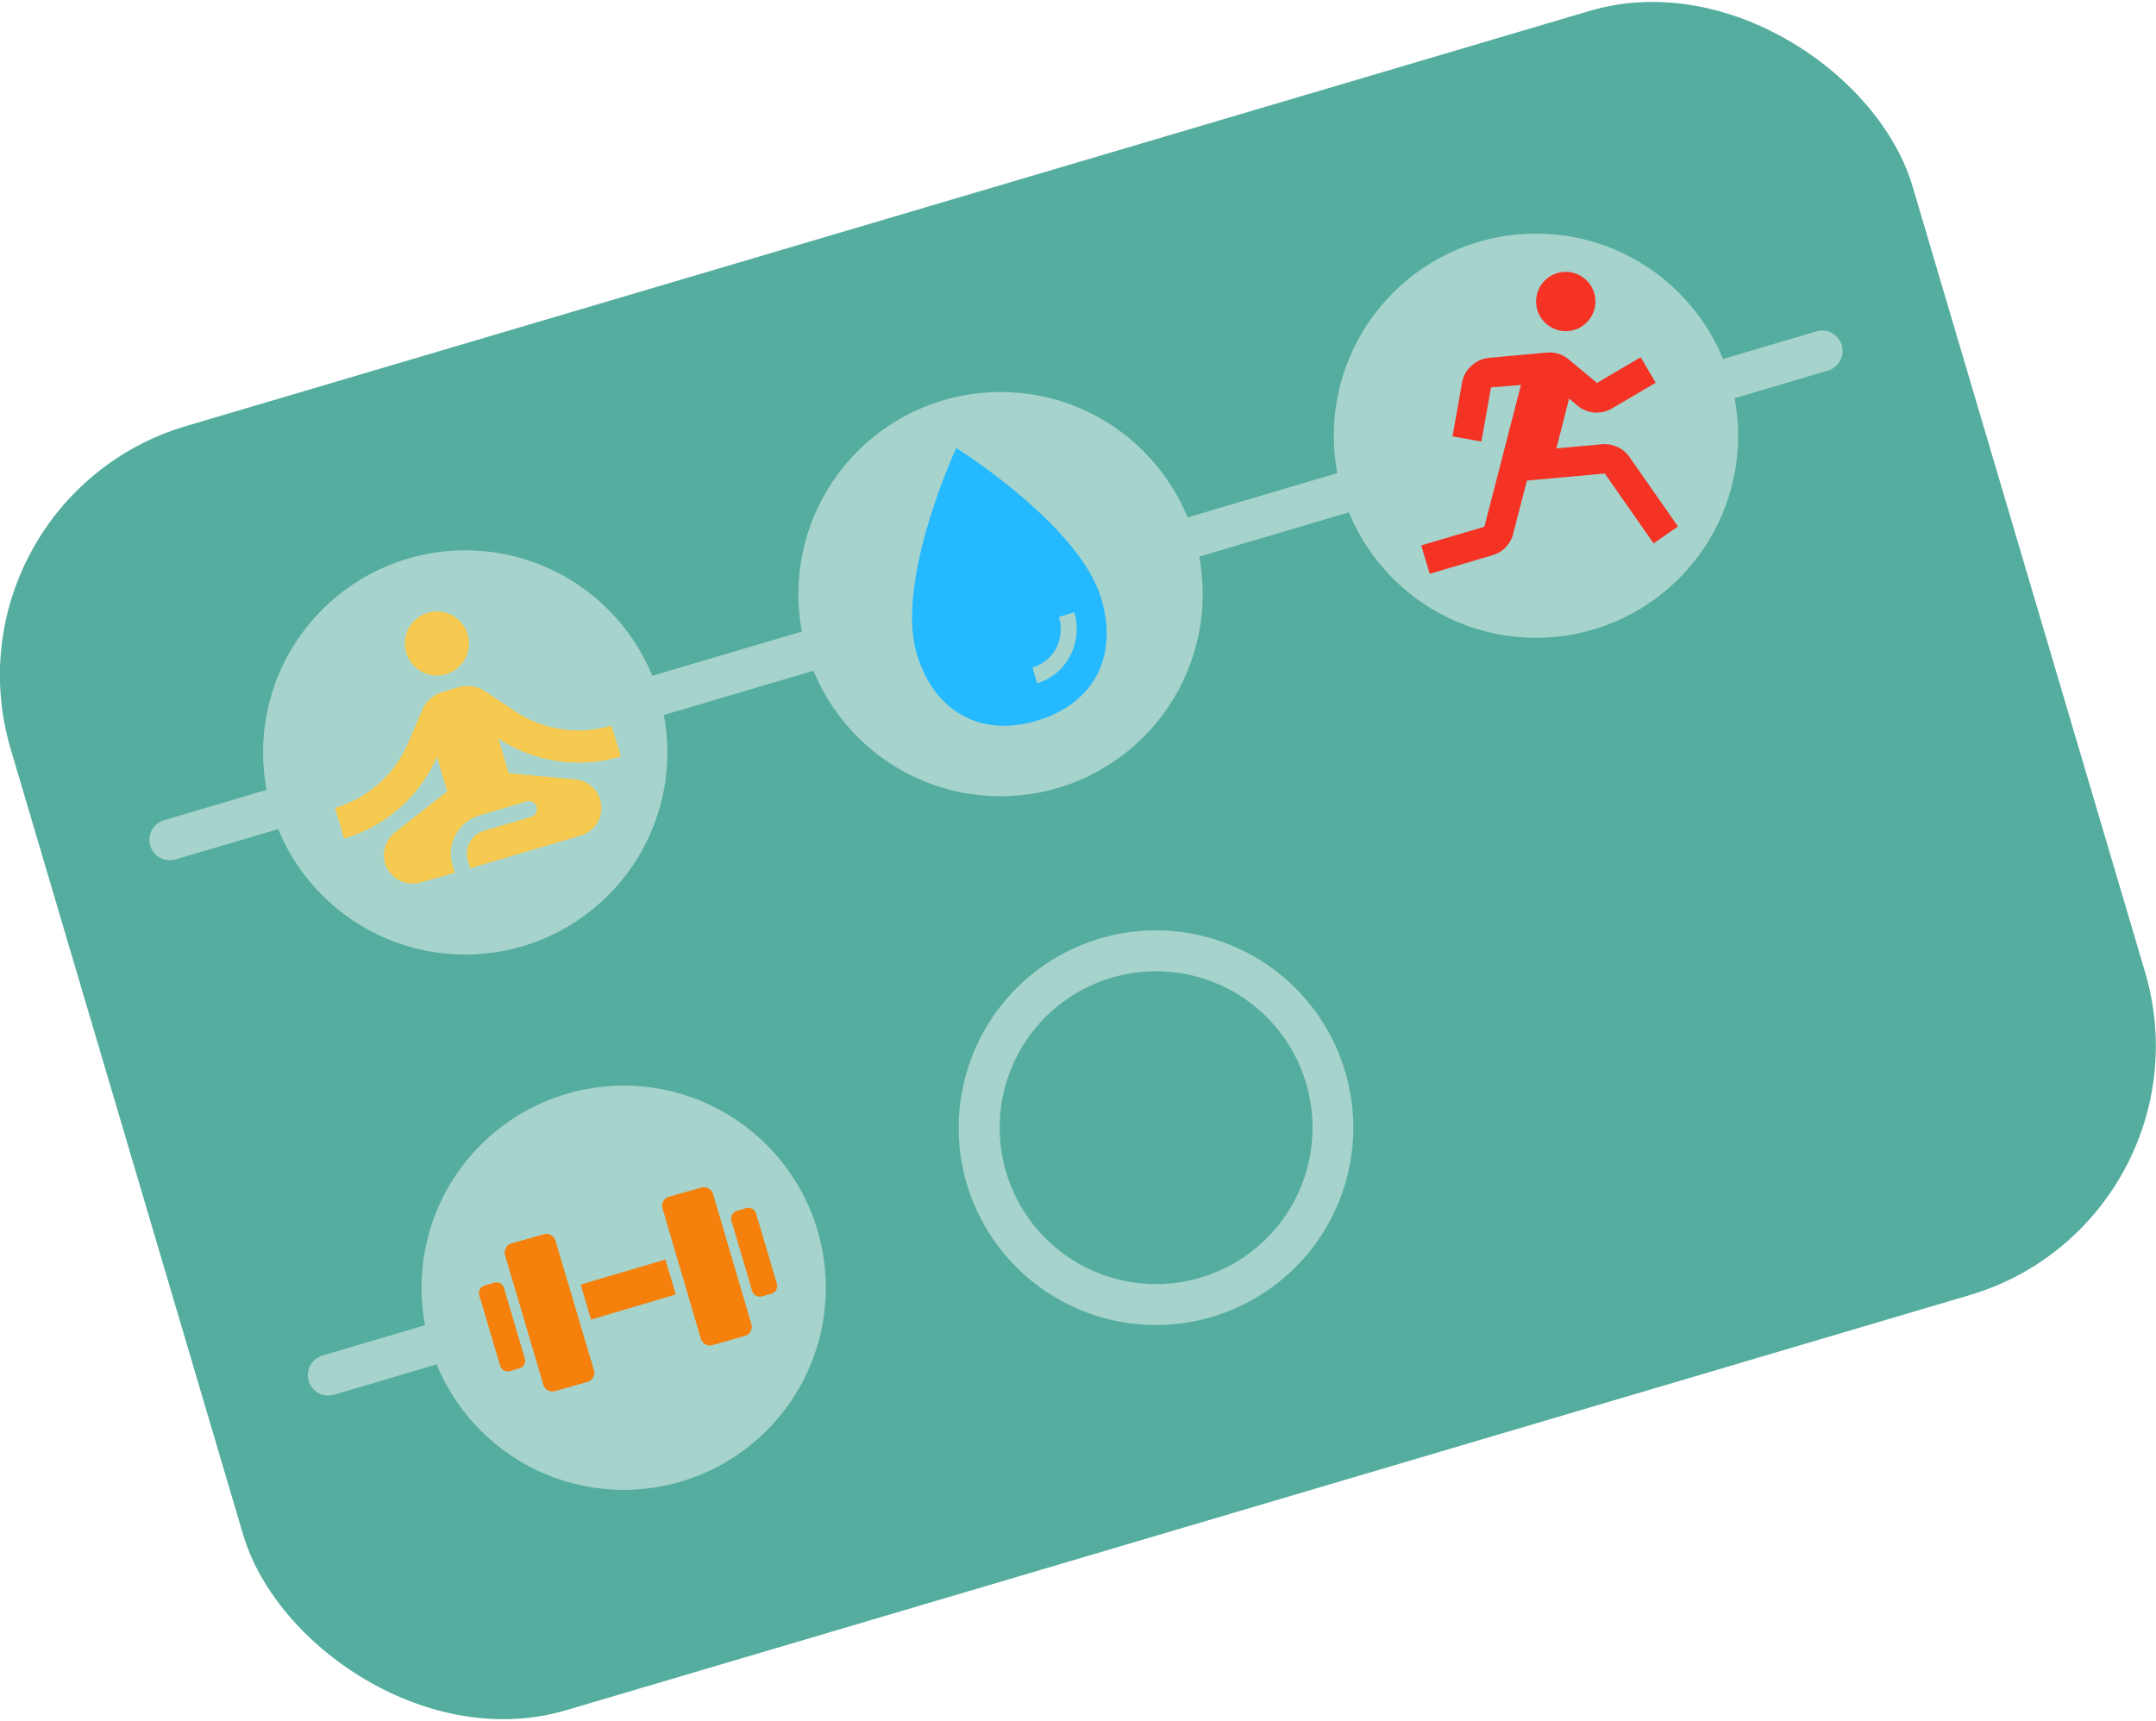 <svg xmlns="http://www.w3.org/2000/svg" width="223.97" height="178.81" viewBox="0 0 223.97 178.81"><defs><style>.cls-1{fill:#54ad9e;}.cls-2{fill:#a6d3cc;}.cls-3{fill:none;stroke:#a6d3cc;stroke-linecap:round;stroke-miterlimit:10;stroke-width:4.25px;}.cls-4{fill:#f6ca51;}.cls-5{fill:#25b9ff;}.cls-6{fill:#f43325;}.cls-7{fill:#f5800b;}</style></defs><g id="レイヤー_2" data-name="レイヤー 2"><g id="レイヤー_3" data-name="レイヤー 3"><rect class="cls-1" x="8.96" y="19.83" width="206.04" height="139.15" rx="27" transform="translate(-20.77 35.45) rotate(-16.48)"/><circle class="cls-2" cx="48.33" cy="78.18" r="21"/><circle class="cls-2" cx="103.94" cy="61.73" r="21"/><circle class="cls-2" cx="159.56" cy="45.27" r="21"/><circle class="cls-2" cx="64.79" cy="133.8" r="21"/><path class="cls-2" d="M120.1,100.92a16.25,16.25,0,1,1-4.62.67,16.45,16.45,0,0,1,4.62-.67m0-4.25h0a20.6,20.6,0,0,0-5.83.84A20.53,20.53,0,0,0,100.43,123,20.5,20.5,0,1,0,120.1,96.67Z"/><line class="cls-3" x1="17.64" y1="87.26" x2="189.29" y2="36.47"/><line class="cls-3" x1="34.1" y1="142.88" x2="72.46" y2="131.53"/><path class="cls-4" d="M44.45,63.67a3.33,3.33,0,1,1-2.25,4.14A3.31,3.31,0,0,1,44.45,63.67ZM64.51,78.59l-1-3.2a11.85,11.85,0,0,1-10.21-1.63l-2.9-1.93a3.33,3.33,0,0,0-2.79-.42L46,71.89a3.31,3.31,0,0,0-2.14,1.89L42.49,77a11.93,11.93,0,0,1-7.69,6.94l.94,3.19a15.15,15.15,0,0,0,9.65-8.5l1.07,3.59L41,86.51a3,3,0,0,0-1,3.18,3,3,0,0,0,3.71,2l3.53-1-.23-.8a4.12,4.12,0,0,1,.33-3.17,4.17,4.17,0,0,1,2.48-2l4.79-1.42a.84.84,0,1,1,.48,1.6l-4.8,1.42a2.49,2.49,0,0,0-1.69,3.1l.24.8,11.52-3.41a3,3,0,0,0,2-3.7,3,3,0,0,0-2.58-2.13l-6.93-.64-1.07-3.59A15.2,15.2,0,0,0,64.51,78.59Z"/><path class="cls-5" d="M99.34,46.55S93,60.22,95.22,67.88c1.79,6.05,6.62,8.76,12.51,7s8.46-6.65,6.67-12.69C112.13,54.54,99.34,46.55,99.34,46.55ZM107.74,71l-.49-1.65a4.07,4.07,0,0,0,2.47-2A4.34,4.34,0,0,0,110,64.1l1.6-.48a6.09,6.09,0,0,1-.44,4.55A5.76,5.76,0,0,1,107.74,71Z"/><path class="cls-6" d="M163.53,34.28a3.08,3.08,0,1,0-3.83-2.08A3.09,3.09,0,0,0,163.53,34.28Z"/><path class="cls-6" d="M163.89,42.16a3.05,3.05,0,0,0,1.73.7,3.1,3.1,0,0,0,1.81-.41L172,39.77l-1.56-2.65-4.54,2.67-2.94-2.45a3.13,3.13,0,0,0-2.26-.71l-6,.55a3.09,3.09,0,0,0-1.81.8,3,3,0,0,0-1,1.73l-1,5.63,3,.54,1-5.63L158,40,154.2,54.73l-6.56,1.94.88,2.95,6.55-1.94a3.07,3.07,0,0,0,2.11-2.18l1.44-5.57,8.09-.73,5.07,7.26,2.53-1.76-5.07-7.26a3,3,0,0,0-1.23-1,3.05,3.05,0,0,0-1.58-.28l-4.75.43L163,41.42Z"/><path class="cls-7" d="M56.57,128.22l-3.52,1a1,1,0,0,0-.56,1.28l3.93,13.29a1,1,0,0,0,1.17.77l3.52-1a1,1,0,0,0,.56-1.29L57.73,129A1,1,0,0,0,56.57,128.22Z"/><path class="cls-7" d="M51.38,133.26l-1.1.33a.83.83,0,0,0-.47,1.07l2.13,7.17a.82.82,0,0,0,1,.64l1.1-.32a.84.84,0,0,0,.46-1.07l-2.12-7.17A.83.83,0,0,0,51.38,133.26Z"/><path class="cls-7" d="M69.12,130.87l-8.8,2.6,1.08,3.64,8.8-2.61-1.08-3.63Z"/><path class="cls-7" d="M72.93,123.37l-3.52,1a1,1,0,0,0-.56,1.28L72.78,139a1,1,0,0,0,1.17.78l3.52-1a1,1,0,0,0,.56-1.29L74.1,124.15A1,1,0,0,0,72.93,123.37Z"/><path class="cls-7" d="M77.61,125.5l-1.1.33A.83.83,0,0,0,76,126.9l2.12,7.17a.84.84,0,0,0,1,.64l1.1-.32a.85.85,0,0,0,.46-1.08l-2.12-7.16A.83.83,0,0,0,77.61,125.5Z"/></g></g></svg>